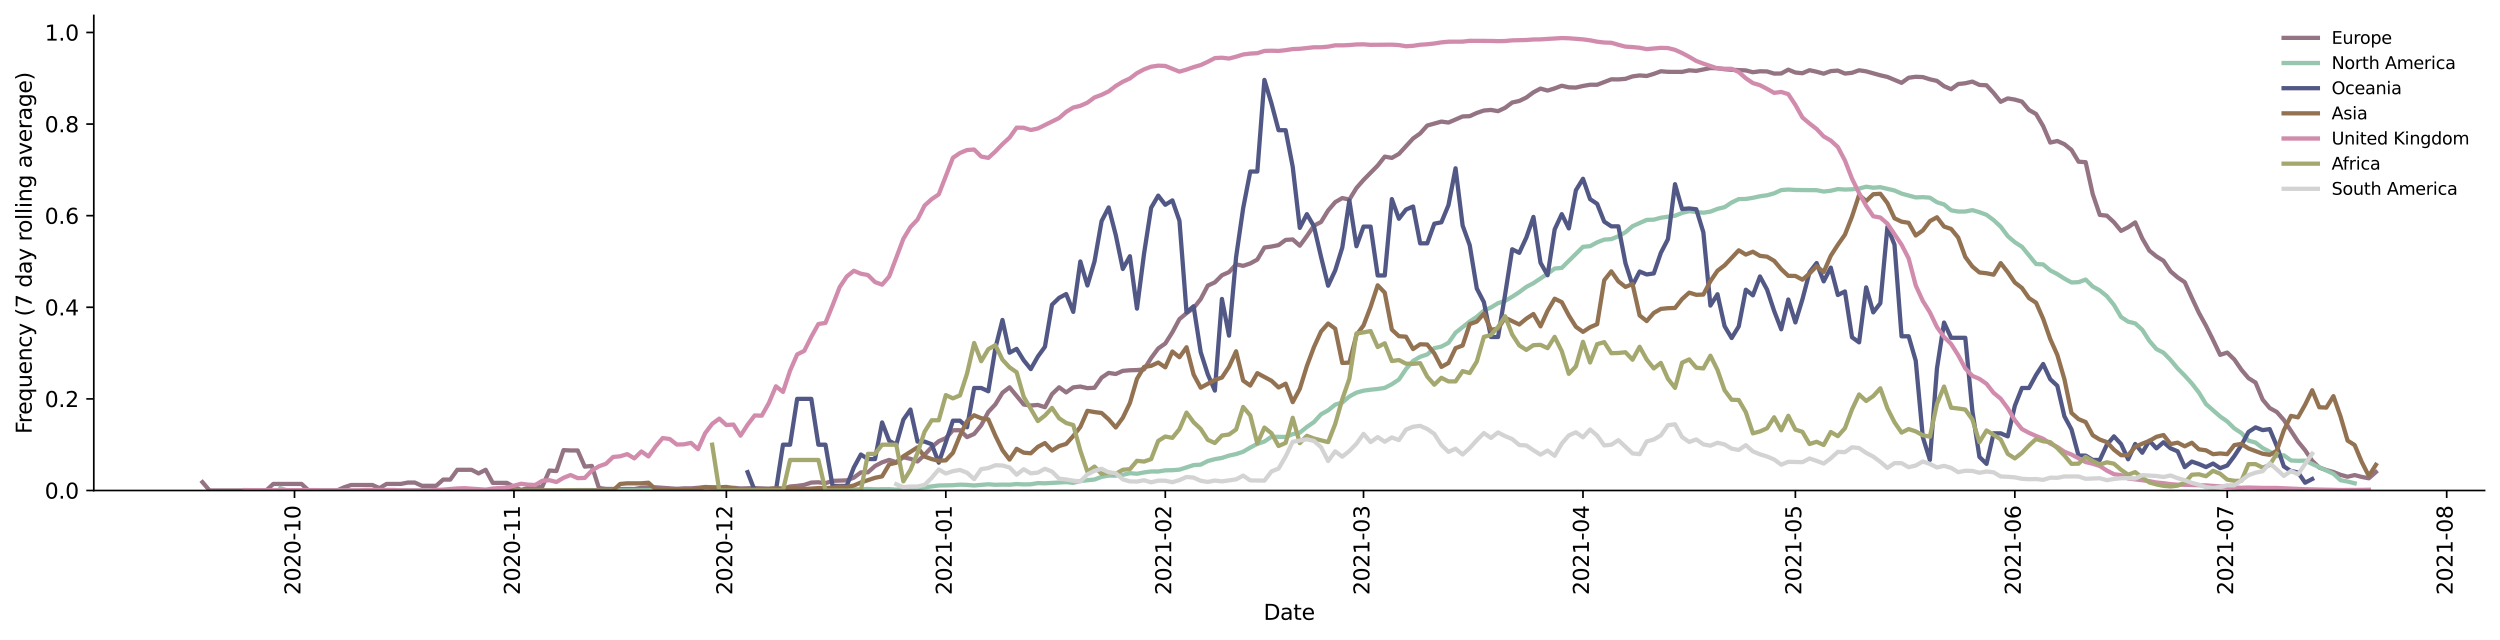 <?xml version="1.0" encoding="utf-8" standalone="no"?>
<!DOCTYPE svg PUBLIC "-//W3C//DTD SVG 1.1//EN"
  "http://www.w3.org/Graphics/SVG/1.1/DTD/svg11.dtd">
<svg height="298.621pt" version="1.1" viewBox="0 0 1166.981 298.621" width="1166.981pt" xmlns="http://www.w3.org/2000/svg" xmlns:xlink="http://www.w3.org/1999/xlink">
 <defs>
  <style type="text/css">*{stroke-linecap:butt;stroke-linejoin:round;}</style>
 </defs>
 <g id="figure_1">
  <g id="patch_1">
   <path d="M 0 298.621 
L 1166.981 298.621 
L 1166.981 0 
L 0 0 
z
" style="fill:#ffffff;"/>
  </g>
  <g id="axes_1">
   <g id="patch_2">
    <path d="M 43.781 228.96 
L 1159.781 228.96 
L 1159.781 7.2 
L 43.781 7.2 
z
" style="fill:#ffffff;"/>
   </g>
   <g id="matplotlib.axis_1">
    <g id="xtick_1">
     <g id="line2d_1">
      <defs>
       <path d="M 0 0 
L 0 3.5 
" id="mcf60d877ac" style="stroke:#000000;stroke-width:0.8;"/>
      </defs>
      <g>
       <use style="stroke:#000000;stroke-width:0.8;" x="137.47" xlink:href="#mcf60d877ac" y="228.96"/>
      </g>
     </g>
     <g id="text_1">
      <!-- 2020-10 -->
      <g transform="translate(140.229 277.743)rotate(-90)scale(0.1 -0.1)">
       <defs>
        <path d="M 1228 531 
L 3431 531 
L 3431 0 
L 469 0 
L 469 531 
Q 828 903 1448 1529 
Q 2069 2156 2228 2338 
Q 2531 2678 2651 2914 
Q 2772 3150 2772 3378 
Q 2772 3750 2511 3984 
Q 2250 4219 1831 4219 
Q 1534 4219 1204 4116 
Q 875 4013 500 3803 
L 500 4441 
Q 881 4594 1212 4672 
Q 1544 4750 1819 4750 
Q 2544 4750 2975 4387 
Q 3406 4025 3406 3419 
Q 3406 3131 3298 2873 
Q 3191 2616 2906 2266 
Q 2828 2175 2409 1742 
Q 1991 1309 1228 531 
z
" id="DejaVuSans-32" transform="scale(0.016)"/>
        <path d="M 2034 4250 
Q 1547 4250 1301 3770 
Q 1056 3291 1056 2328 
Q 1056 1369 1301 889 
Q 1547 409 2034 409 
Q 2525 409 2770 889 
Q 3016 1369 3016 2328 
Q 3016 3291 2770 3770 
Q 2525 4250 2034 4250 
z
M 2034 4750 
Q 2819 4750 3233 4129 
Q 3647 3509 3647 2328 
Q 3647 1150 3233 529 
Q 2819 -91 2034 -91 
Q 1250 -91 836 529 
Q 422 1150 422 2328 
Q 422 3509 836 4129 
Q 1250 4750 2034 4750 
z
" id="DejaVuSans-30" transform="scale(0.016)"/>
        <path d="M 313 2009 
L 1997 2009 
L 1997 1497 
L 313 1497 
L 313 2009 
z
" id="DejaVuSans-2d" transform="scale(0.016)"/>
        <path d="M 794 531 
L 1825 531 
L 1825 4091 
L 703 3866 
L 703 4441 
L 1819 4666 
L 2450 4666 
L 2450 531 
L 3481 531 
L 3481 0 
L 794 0 
L 794 531 
z
" id="DejaVuSans-31" transform="scale(0.016)"/>
       </defs>
       <use xlink:href="#DejaVuSans-32"/>
       <use x="63.623" xlink:href="#DejaVuSans-30"/>
       <use x="127.246" xlink:href="#DejaVuSans-32"/>
       <use x="190.869" xlink:href="#DejaVuSans-30"/>
       <use x="254.492" xlink:href="#DejaVuSans-2d"/>
       <use x="290.576" xlink:href="#DejaVuSans-31"/>
       <use x="354.199" xlink:href="#DejaVuSans-30"/>
      </g>
     </g>
    </g>
    <g id="xtick_2">
     <g id="line2d_2">
      <g>
       <use style="stroke:#000000;stroke-width:0.8;" x="239.916" xlink:href="#mcf60d877ac" y="228.96"/>
      </g>
     </g>
     <g id="text_2">
      <!-- 2020-11 -->
      <g transform="translate(242.675 277.743)rotate(-90)scale(0.1 -0.1)">
       <use xlink:href="#DejaVuSans-32"/>
       <use x="63.623" xlink:href="#DejaVuSans-30"/>
       <use x="127.246" xlink:href="#DejaVuSans-32"/>
       <use x="190.869" xlink:href="#DejaVuSans-30"/>
       <use x="254.492" xlink:href="#DejaVuSans-2d"/>
       <use x="290.576" xlink:href="#DejaVuSans-31"/>
       <use x="354.199" xlink:href="#DejaVuSans-31"/>
      </g>
     </g>
    </g>
    <g id="xtick_3">
     <g id="line2d_3">
      <g>
       <use style="stroke:#000000;stroke-width:0.8;" x="339.057" xlink:href="#mcf60d877ac" y="228.96"/>
      </g>
     </g>
     <g id="text_3">
      <!-- 2020-12 -->
      <g transform="translate(341.816 277.743)rotate(-90)scale(0.1 -0.1)">
       <use xlink:href="#DejaVuSans-32"/>
       <use x="63.623" xlink:href="#DejaVuSans-30"/>
       <use x="127.246" xlink:href="#DejaVuSans-32"/>
       <use x="190.869" xlink:href="#DejaVuSans-30"/>
       <use x="254.492" xlink:href="#DejaVuSans-2d"/>
       <use x="290.576" xlink:href="#DejaVuSans-31"/>
       <use x="354.199" xlink:href="#DejaVuSans-32"/>
      </g>
     </g>
    </g>
    <g id="xtick_4">
     <g id="line2d_4">
      <g>
       <use style="stroke:#000000;stroke-width:0.8;" x="441.503" xlink:href="#mcf60d877ac" y="228.96"/>
      </g>
     </g>
     <g id="text_4">
      <!-- 2021-01 -->
      <g transform="translate(444.262 277.743)rotate(-90)scale(0.1 -0.1)">
       <use xlink:href="#DejaVuSans-32"/>
       <use x="63.623" xlink:href="#DejaVuSans-30"/>
       <use x="127.246" xlink:href="#DejaVuSans-32"/>
       <use x="190.869" xlink:href="#DejaVuSans-31"/>
       <use x="254.492" xlink:href="#DejaVuSans-2d"/>
       <use x="290.576" xlink:href="#DejaVuSans-30"/>
       <use x="354.199" xlink:href="#DejaVuSans-31"/>
      </g>
     </g>
    </g>
    <g id="xtick_5">
     <g id="line2d_5">
      <g>
       <use style="stroke:#000000;stroke-width:0.8;" x="543.949" xlink:href="#mcf60d877ac" y="228.96"/>
      </g>
     </g>
     <g id="text_5">
      <!-- 2021-02 -->
      <g transform="translate(546.708 277.743)rotate(-90)scale(0.1 -0.1)">
       <use xlink:href="#DejaVuSans-32"/>
       <use x="63.623" xlink:href="#DejaVuSans-30"/>
       <use x="127.246" xlink:href="#DejaVuSans-32"/>
       <use x="190.869" xlink:href="#DejaVuSans-31"/>
       <use x="254.492" xlink:href="#DejaVuSans-2d"/>
       <use x="290.576" xlink:href="#DejaVuSans-30"/>
       <use x="354.199" xlink:href="#DejaVuSans-32"/>
      </g>
     </g>
    </g>
    <g id="xtick_6">
     <g id="line2d_6">
      <g>
       <use style="stroke:#000000;stroke-width:0.8;" x="636.481" xlink:href="#mcf60d877ac" y="228.96"/>
      </g>
     </g>
     <g id="text_6">
      <!-- 2021-03 -->
      <g transform="translate(639.24 277.743)rotate(-90)scale(0.1 -0.1)">
       <defs>
        <path d="M 2597 2516 
Q 3050 2419 3304 2112 
Q 3559 1806 3559 1356 
Q 3559 666 3084 287 
Q 2609 -91 1734 -91 
Q 1441 -91 1130 -33 
Q 819 25 488 141 
L 488 750 
Q 750 597 1062 519 
Q 1375 441 1716 441 
Q 2309 441 2620 675 
Q 2931 909 2931 1356 
Q 2931 1769 2642 2001 
Q 2353 2234 1838 2234 
L 1294 2234 
L 1294 2753 
L 1863 2753 
Q 2328 2753 2575 2939 
Q 2822 3125 2822 3475 
Q 2822 3834 2567 4026 
Q 2313 4219 1838 4219 
Q 1578 4219 1281 4162 
Q 984 4106 628 3988 
L 628 4550 
Q 988 4650 1302 4700 
Q 1616 4750 1894 4750 
Q 2613 4750 3031 4423 
Q 3450 4097 3450 3541 
Q 3450 3153 3228 2886 
Q 3006 2619 2597 2516 
z
" id="DejaVuSans-33" transform="scale(0.016)"/>
       </defs>
       <use xlink:href="#DejaVuSans-32"/>
       <use x="63.623" xlink:href="#DejaVuSans-30"/>
       <use x="127.246" xlink:href="#DejaVuSans-32"/>
       <use x="190.869" xlink:href="#DejaVuSans-31"/>
       <use x="254.492" xlink:href="#DejaVuSans-2d"/>
       <use x="290.576" xlink:href="#DejaVuSans-30"/>
       <use x="354.199" xlink:href="#DejaVuSans-33"/>
      </g>
     </g>
    </g>
    <g id="xtick_7">
     <g id="line2d_7">
      <g>
       <use style="stroke:#000000;stroke-width:0.8;" x="738.927" xlink:href="#mcf60d877ac" y="228.96"/>
      </g>
     </g>
     <g id="text_7">
      <!-- 2021-04 -->
      <g transform="translate(741.686 277.743)rotate(-90)scale(0.1 -0.1)">
       <defs>
        <path d="M 2419 4116 
L 825 1625 
L 2419 1625 
L 2419 4116 
z
M 2253 4666 
L 3047 4666 
L 3047 1625 
L 3713 1625 
L 3713 1100 
L 3047 1100 
L 3047 0 
L 2419 0 
L 2419 1100 
L 313 1100 
L 313 1709 
L 2253 4666 
z
" id="DejaVuSans-34" transform="scale(0.016)"/>
       </defs>
       <use xlink:href="#DejaVuSans-32"/>
       <use x="63.623" xlink:href="#DejaVuSans-30"/>
       <use x="127.246" xlink:href="#DejaVuSans-32"/>
       <use x="190.869" xlink:href="#DejaVuSans-31"/>
       <use x="254.492" xlink:href="#DejaVuSans-2d"/>
       <use x="290.576" xlink:href="#DejaVuSans-30"/>
       <use x="354.199" xlink:href="#DejaVuSans-34"/>
      </g>
     </g>
    </g>
    <g id="xtick_8">
     <g id="line2d_8">
      <g>
       <use style="stroke:#000000;stroke-width:0.8;" x="838.068" xlink:href="#mcf60d877ac" y="228.96"/>
      </g>
     </g>
     <g id="text_8">
      <!-- 2021-05 -->
      <g transform="translate(840.827 277.743)rotate(-90)scale(0.1 -0.1)">
       <defs>
        <path d="M 691 4666 
L 3169 4666 
L 3169 4134 
L 1269 4134 
L 1269 2991 
Q 1406 3038 1543 3061 
Q 1681 3084 1819 3084 
Q 2600 3084 3056 2656 
Q 3513 2228 3513 1497 
Q 3513 744 3044 326 
Q 2575 -91 1722 -91 
Q 1428 -91 1123 -41 
Q 819 9 494 109 
L 494 744 
Q 775 591 1075 516 
Q 1375 441 1709 441 
Q 2250 441 2565 725 
Q 2881 1009 2881 1497 
Q 2881 1984 2565 2268 
Q 2250 2553 1709 2553 
Q 1456 2553 1204 2497 
Q 953 2441 691 2322 
L 691 4666 
z
" id="DejaVuSans-35" transform="scale(0.016)"/>
       </defs>
       <use xlink:href="#DejaVuSans-32"/>
       <use x="63.623" xlink:href="#DejaVuSans-30"/>
       <use x="127.246" xlink:href="#DejaVuSans-32"/>
       <use x="190.869" xlink:href="#DejaVuSans-31"/>
       <use x="254.492" xlink:href="#DejaVuSans-2d"/>
       <use x="290.576" xlink:href="#DejaVuSans-30"/>
       <use x="354.199" xlink:href="#DejaVuSans-35"/>
      </g>
     </g>
    </g>
    <g id="xtick_9">
     <g id="line2d_9">
      <g>
       <use style="stroke:#000000;stroke-width:0.8;" x="940.514" xlink:href="#mcf60d877ac" y="228.96"/>
      </g>
     </g>
     <g id="text_9">
      <!-- 2021-06 -->
      <g transform="translate(943.273 277.743)rotate(-90)scale(0.1 -0.1)">
       <defs>
        <path d="M 2113 2584 
Q 1688 2584 1439 2293 
Q 1191 2003 1191 1497 
Q 1191 994 1439 701 
Q 1688 409 2113 409 
Q 2538 409 2786 701 
Q 3034 994 3034 1497 
Q 3034 2003 2786 2293 
Q 2538 2584 2113 2584 
z
M 3366 4563 
L 3366 3988 
Q 3128 4100 2886 4159 
Q 2644 4219 2406 4219 
Q 1781 4219 1451 3797 
Q 1122 3375 1075 2522 
Q 1259 2794 1537 2939 
Q 1816 3084 2150 3084 
Q 2853 3084 3261 2657 
Q 3669 2231 3669 1497 
Q 3669 778 3244 343 
Q 2819 -91 2113 -91 
Q 1303 -91 875 529 
Q 447 1150 447 2328 
Q 447 3434 972 4092 
Q 1497 4750 2381 4750 
Q 2619 4750 2861 4703 
Q 3103 4656 3366 4563 
z
" id="DejaVuSans-36" transform="scale(0.016)"/>
       </defs>
       <use xlink:href="#DejaVuSans-32"/>
       <use x="63.623" xlink:href="#DejaVuSans-30"/>
       <use x="127.246" xlink:href="#DejaVuSans-32"/>
       <use x="190.869" xlink:href="#DejaVuSans-31"/>
       <use x="254.492" xlink:href="#DejaVuSans-2d"/>
       <use x="290.576" xlink:href="#DejaVuSans-30"/>
       <use x="354.199" xlink:href="#DejaVuSans-36"/>
      </g>
     </g>
    </g>
    <g id="xtick_10">
     <g id="line2d_10">
      <g>
       <use style="stroke:#000000;stroke-width:0.8;" x="1039.655" xlink:href="#mcf60d877ac" y="228.96"/>
      </g>
     </g>
     <g id="text_10">
      <!-- 2021-07 -->
      <g transform="translate(1042.414 277.743)rotate(-90)scale(0.1 -0.1)">
       <defs>
        <path d="M 525 4666 
L 3525 4666 
L 3525 4397 
L 1831 0 
L 1172 0 
L 2766 4134 
L 525 4134 
L 525 4666 
z
" id="DejaVuSans-37" transform="scale(0.016)"/>
       </defs>
       <use xlink:href="#DejaVuSans-32"/>
       <use x="63.623" xlink:href="#DejaVuSans-30"/>
       <use x="127.246" xlink:href="#DejaVuSans-32"/>
       <use x="190.869" xlink:href="#DejaVuSans-31"/>
       <use x="254.492" xlink:href="#DejaVuSans-2d"/>
       <use x="290.576" xlink:href="#DejaVuSans-30"/>
       <use x="354.199" xlink:href="#DejaVuSans-37"/>
      </g>
     </g>
    </g>
    <g id="xtick_11">
     <g id="line2d_11">
      <g>
       <use style="stroke:#000000;stroke-width:0.8;" x="1142.101" xlink:href="#mcf60d877ac" y="228.96"/>
      </g>
     </g>
     <g id="text_11">
      <!-- 2021-08 -->
      <g transform="translate(1144.86 277.743)rotate(-90)scale(0.1 -0.1)">
       <defs>
        <path d="M 2034 2216 
Q 1584 2216 1326 1975 
Q 1069 1734 1069 1313 
Q 1069 891 1326 650 
Q 1584 409 2034 409 
Q 2484 409 2743 651 
Q 3003 894 3003 1313 
Q 3003 1734 2745 1975 
Q 2488 2216 2034 2216 
z
M 1403 2484 
Q 997 2584 770 2862 
Q 544 3141 544 3541 
Q 544 4100 942 4425 
Q 1341 4750 2034 4750 
Q 2731 4750 3128 4425 
Q 3525 4100 3525 3541 
Q 3525 3141 3298 2862 
Q 3072 2584 2669 2484 
Q 3125 2378 3379 2068 
Q 3634 1759 3634 1313 
Q 3634 634 3220 271 
Q 2806 -91 2034 -91 
Q 1263 -91 848 271 
Q 434 634 434 1313 
Q 434 1759 690 2068 
Q 947 2378 1403 2484 
z
M 1172 3481 
Q 1172 3119 1398 2916 
Q 1625 2713 2034 2713 
Q 2441 2713 2670 2916 
Q 2900 3119 2900 3481 
Q 2900 3844 2670 4047 
Q 2441 4250 2034 4250 
Q 1625 4250 1398 4047 
Q 1172 3844 1172 3481 
z
" id="DejaVuSans-38" transform="scale(0.016)"/>
       </defs>
       <use xlink:href="#DejaVuSans-32"/>
       <use x="63.623" xlink:href="#DejaVuSans-30"/>
       <use x="127.246" xlink:href="#DejaVuSans-32"/>
       <use x="190.869" xlink:href="#DejaVuSans-31"/>
       <use x="254.492" xlink:href="#DejaVuSans-2d"/>
       <use x="290.576" xlink:href="#DejaVuSans-30"/>
       <use x="354.199" xlink:href="#DejaVuSans-38"/>
      </g>
     </g>
    </g>
    <g id="text_12">
     <!-- Date -->
     <g transform="translate(589.83 289.341)scale(0.1 -0.1)">
      <defs>
       <path d="M 1259 4147 
L 1259 519 
L 2022 519 
Q 2988 519 3436 956 
Q 3884 1394 3884 2338 
Q 3884 3275 3436 3711 
Q 2988 4147 2022 4147 
L 1259 4147 
z
M 628 4666 
L 1925 4666 
Q 3281 4666 3915 4102 
Q 4550 3538 4550 2338 
Q 4550 1131 3912 565 
Q 3275 0 1925 0 
L 628 0 
L 628 4666 
z
" id="DejaVuSans-44" transform="scale(0.016)"/>
       <path d="M 2194 1759 
Q 1497 1759 1228 1600 
Q 959 1441 959 1056 
Q 959 750 1161 570 
Q 1363 391 1709 391 
Q 2188 391 2477 730 
Q 2766 1069 2766 1631 
L 2766 1759 
L 2194 1759 
z
M 3341 1997 
L 3341 0 
L 2766 0 
L 2766 531 
Q 2569 213 2275 61 
Q 1981 -91 1556 -91 
Q 1019 -91 701 211 
Q 384 513 384 1019 
Q 384 1609 779 1909 
Q 1175 2209 1959 2209 
L 2766 2209 
L 2766 2266 
Q 2766 2663 2505 2880 
Q 2244 3097 1772 3097 
Q 1472 3097 1187 3025 
Q 903 2953 641 2809 
L 641 3341 
Q 956 3463 1253 3523 
Q 1550 3584 1831 3584 
Q 2591 3584 2966 3190 
Q 3341 2797 3341 1997 
z
" id="DejaVuSans-61" transform="scale(0.016)"/>
       <path d="M 1172 4494 
L 1172 3500 
L 2356 3500 
L 2356 3053 
L 1172 3053 
L 1172 1153 
Q 1172 725 1289 603 
Q 1406 481 1766 481 
L 2356 481 
L 2356 0 
L 1766 0 
Q 1100 0 847 248 
Q 594 497 594 1153 
L 594 3053 
L 172 3053 
L 172 3500 
L 594 3500 
L 594 4494 
L 1172 4494 
z
" id="DejaVuSans-74" transform="scale(0.016)"/>
       <path d="M 3597 1894 
L 3597 1613 
L 953 1613 
Q 991 1019 1311 708 
Q 1631 397 2203 397 
Q 2534 397 2845 478 
Q 3156 559 3463 722 
L 3463 178 
Q 3153 47 2828 -22 
Q 2503 -91 2169 -91 
Q 1331 -91 842 396 
Q 353 884 353 1716 
Q 353 2575 817 3079 
Q 1281 3584 2069 3584 
Q 2775 3584 3186 3129 
Q 3597 2675 3597 1894 
z
M 3022 2063 
Q 3016 2534 2758 2815 
Q 2500 3097 2075 3097 
Q 1594 3097 1305 2825 
Q 1016 2553 972 2059 
L 3022 2063 
z
" id="DejaVuSans-65" transform="scale(0.016)"/>
      </defs>
      <use xlink:href="#DejaVuSans-44"/>
      <use x="77.002" xlink:href="#DejaVuSans-61"/>
      <use x="138.281" xlink:href="#DejaVuSans-74"/>
      <use x="177.49" xlink:href="#DejaVuSans-65"/>
     </g>
    </g>
   </g>
   <g id="matplotlib.axis_2">
    <g id="ytick_1">
     <g id="line2d_12">
      <defs>
       <path d="M 0 0 
L -3.5 0 
" id="ma293596d4d" style="stroke:#000000;stroke-width:0.8;"/>
      </defs>
      <g>
       <use style="stroke:#000000;stroke-width:0.8;" x="43.781" xlink:href="#ma293596d4d" y="228.96"/>
      </g>
     </g>
     <g id="text_13">
      <!-- 0.0 -->
      <g transform="translate(20.878 232.759)scale(0.1 -0.1)">
       <defs>
        <path d="M 684 794 
L 1344 794 
L 1344 0 
L 684 0 
L 684 794 
z
" id="DejaVuSans-2e" transform="scale(0.016)"/>
       </defs>
       <use xlink:href="#DejaVuSans-30"/>
       <use x="63.623" xlink:href="#DejaVuSans-2e"/>
       <use x="95.41" xlink:href="#DejaVuSans-30"/>
      </g>
     </g>
    </g>
    <g id="ytick_2">
     <g id="line2d_13">
      <g>
       <use style="stroke:#000000;stroke-width:0.8;" x="43.781" xlink:href="#ma293596d4d" y="186.199"/>
      </g>
     </g>
     <g id="text_14">
      <!-- 0.2 -->
      <g transform="translate(20.878 189.999)scale(0.1 -0.1)">
       <use xlink:href="#DejaVuSans-30"/>
       <use x="63.623" xlink:href="#DejaVuSans-2e"/>
       <use x="95.41" xlink:href="#DejaVuSans-32"/>
      </g>
     </g>
    </g>
    <g id="ytick_3">
     <g id="line2d_14">
      <g>
       <use style="stroke:#000000;stroke-width:0.8;" x="43.781" xlink:href="#ma293596d4d" y="143.439"/>
      </g>
     </g>
     <g id="text_15">
      <!-- 0.4 -->
      <g transform="translate(20.878 147.238)scale(0.1 -0.1)">
       <use xlink:href="#DejaVuSans-30"/>
       <use x="63.623" xlink:href="#DejaVuSans-2e"/>
       <use x="95.41" xlink:href="#DejaVuSans-34"/>
      </g>
     </g>
    </g>
    <g id="ytick_4">
     <g id="line2d_15">
      <g>
       <use style="stroke:#000000;stroke-width:0.8;" x="43.781" xlink:href="#ma293596d4d" y="100.678"/>
      </g>
     </g>
     <g id="text_16">
      <!-- 0.6 -->
      <g transform="translate(20.878 104.478)scale(0.1 -0.1)">
       <use xlink:href="#DejaVuSans-30"/>
       <use x="63.623" xlink:href="#DejaVuSans-2e"/>
       <use x="95.41" xlink:href="#DejaVuSans-36"/>
      </g>
     </g>
    </g>
    <g id="ytick_5">
     <g id="line2d_16">
      <g>
       <use style="stroke:#000000;stroke-width:0.8;" x="43.781" xlink:href="#ma293596d4d" y="57.918"/>
      </g>
     </g>
     <g id="text_17">
      <!-- 0.8 -->
      <g transform="translate(20.878 61.717)scale(0.1 -0.1)">
       <use xlink:href="#DejaVuSans-30"/>
       <use x="63.623" xlink:href="#DejaVuSans-2e"/>
       <use x="95.41" xlink:href="#DejaVuSans-38"/>
      </g>
     </g>
    </g>
    <g id="ytick_6">
     <g id="line2d_17">
      <g>
       <use style="stroke:#000000;stroke-width:0.8;" x="43.781" xlink:href="#ma293596d4d" y="15.157"/>
      </g>
     </g>
     <g id="text_18">
      <!-- 1.0 -->
      <g transform="translate(20.878 18.957)scale(0.1 -0.1)">
       <use xlink:href="#DejaVuSans-31"/>
       <use x="63.623" xlink:href="#DejaVuSans-2e"/>
       <use x="95.41" xlink:href="#DejaVuSans-30"/>
      </g>
     </g>
    </g>
    <g id="text_19">
     <!-- Frequency (7 day rolling average) -->
     <g transform="translate(14.798 202.529)rotate(-90)scale(0.1 -0.1)">
      <defs>
       <path d="M 628 4666 
L 3309 4666 
L 3309 4134 
L 1259 4134 
L 1259 2759 
L 3109 2759 
L 3109 2228 
L 1259 2228 
L 1259 0 
L 628 0 
L 628 4666 
z
" id="DejaVuSans-46" transform="scale(0.016)"/>
       <path d="M 2631 2963 
Q 2534 3019 2420 3045 
Q 2306 3072 2169 3072 
Q 1681 3072 1420 2755 
Q 1159 2438 1159 1844 
L 1159 0 
L 581 0 
L 581 3500 
L 1159 3500 
L 1159 2956 
Q 1341 3275 1631 3429 
Q 1922 3584 2338 3584 
Q 2397 3584 2469 3576 
Q 2541 3569 2628 3553 
L 2631 2963 
z
" id="DejaVuSans-72" transform="scale(0.016)"/>
       <path d="M 947 1747 
Q 947 1113 1208 752 
Q 1469 391 1925 391 
Q 2381 391 2643 752 
Q 2906 1113 2906 1747 
Q 2906 2381 2643 2742 
Q 2381 3103 1925 3103 
Q 1469 3103 1208 2742 
Q 947 2381 947 1747 
z
M 2906 525 
Q 2725 213 2448 61 
Q 2172 -91 1784 -91 
Q 1150 -91 751 415 
Q 353 922 353 1747 
Q 353 2572 751 3078 
Q 1150 3584 1784 3584 
Q 2172 3584 2448 3432 
Q 2725 3281 2906 2969 
L 2906 3500 
L 3481 3500 
L 3481 -1331 
L 2906 -1331 
L 2906 525 
z
" id="DejaVuSans-71" transform="scale(0.016)"/>
       <path d="M 544 1381 
L 544 3500 
L 1119 3500 
L 1119 1403 
Q 1119 906 1312 657 
Q 1506 409 1894 409 
Q 2359 409 2629 706 
Q 2900 1003 2900 1516 
L 2900 3500 
L 3475 3500 
L 3475 0 
L 2900 0 
L 2900 538 
Q 2691 219 2414 64 
Q 2138 -91 1772 -91 
Q 1169 -91 856 284 
Q 544 659 544 1381 
z
M 1991 3584 
L 1991 3584 
z
" id="DejaVuSans-75" transform="scale(0.016)"/>
       <path d="M 3513 2113 
L 3513 0 
L 2938 0 
L 2938 2094 
Q 2938 2591 2744 2837 
Q 2550 3084 2163 3084 
Q 1697 3084 1428 2787 
Q 1159 2491 1159 1978 
L 1159 0 
L 581 0 
L 581 3500 
L 1159 3500 
L 1159 2956 
Q 1366 3272 1645 3428 
Q 1925 3584 2291 3584 
Q 2894 3584 3203 3211 
Q 3513 2838 3513 2113 
z
" id="DejaVuSans-6e" transform="scale(0.016)"/>
       <path d="M 3122 3366 
L 3122 2828 
Q 2878 2963 2633 3030 
Q 2388 3097 2138 3097 
Q 1578 3097 1268 2742 
Q 959 2388 959 1747 
Q 959 1106 1268 751 
Q 1578 397 2138 397 
Q 2388 397 2633 464 
Q 2878 531 3122 666 
L 3122 134 
Q 2881 22 2623 -34 
Q 2366 -91 2075 -91 
Q 1284 -91 818 406 
Q 353 903 353 1747 
Q 353 2603 823 3093 
Q 1294 3584 2113 3584 
Q 2378 3584 2631 3529 
Q 2884 3475 3122 3366 
z
" id="DejaVuSans-63" transform="scale(0.016)"/>
       <path d="M 2059 -325 
Q 1816 -950 1584 -1140 
Q 1353 -1331 966 -1331 
L 506 -1331 
L 506 -850 
L 844 -850 
Q 1081 -850 1212 -737 
Q 1344 -625 1503 -206 
L 1606 56 
L 191 3500 
L 800 3500 
L 1894 763 
L 2988 3500 
L 3597 3500 
L 2059 -325 
z
" id="DejaVuSans-79" transform="scale(0.016)"/>
       <path id="DejaVuSans-20" transform="scale(0.016)"/>
       <path d="M 1984 4856 
Q 1566 4138 1362 3434 
Q 1159 2731 1159 2009 
Q 1159 1288 1364 580 
Q 1569 -128 1984 -844 
L 1484 -844 
Q 1016 -109 783 600 
Q 550 1309 550 2009 
Q 550 2706 781 3412 
Q 1013 4119 1484 4856 
L 1984 4856 
z
" id="DejaVuSans-28" transform="scale(0.016)"/>
       <path d="M 2906 2969 
L 2906 4863 
L 3481 4863 
L 3481 0 
L 2906 0 
L 2906 525 
Q 2725 213 2448 61 
Q 2172 -91 1784 -91 
Q 1150 -91 751 415 
Q 353 922 353 1747 
Q 353 2572 751 3078 
Q 1150 3584 1784 3584 
Q 2172 3584 2448 3432 
Q 2725 3281 2906 2969 
z
M 947 1747 
Q 947 1113 1208 752 
Q 1469 391 1925 391 
Q 2381 391 2643 752 
Q 2906 1113 2906 1747 
Q 2906 2381 2643 2742 
Q 2381 3103 1925 3103 
Q 1469 3103 1208 2742 
Q 947 2381 947 1747 
z
" id="DejaVuSans-64" transform="scale(0.016)"/>
       <path d="M 1959 3097 
Q 1497 3097 1228 2736 
Q 959 2375 959 1747 
Q 959 1119 1226 758 
Q 1494 397 1959 397 
Q 2419 397 2687 759 
Q 2956 1122 2956 1747 
Q 2956 2369 2687 2733 
Q 2419 3097 1959 3097 
z
M 1959 3584 
Q 2709 3584 3137 3096 
Q 3566 2609 3566 1747 
Q 3566 888 3137 398 
Q 2709 -91 1959 -91 
Q 1206 -91 779 398 
Q 353 888 353 1747 
Q 353 2609 779 3096 
Q 1206 3584 1959 3584 
z
" id="DejaVuSans-6f" transform="scale(0.016)"/>
       <path d="M 603 4863 
L 1178 4863 
L 1178 0 
L 603 0 
L 603 4863 
z
" id="DejaVuSans-6c" transform="scale(0.016)"/>
       <path d="M 603 3500 
L 1178 3500 
L 1178 0 
L 603 0 
L 603 3500 
z
M 603 4863 
L 1178 4863 
L 1178 4134 
L 603 4134 
L 603 4863 
z
" id="DejaVuSans-69" transform="scale(0.016)"/>
       <path d="M 2906 1791 
Q 2906 2416 2648 2759 
Q 2391 3103 1925 3103 
Q 1463 3103 1205 2759 
Q 947 2416 947 1791 
Q 947 1169 1205 825 
Q 1463 481 1925 481 
Q 2391 481 2648 825 
Q 2906 1169 2906 1791 
z
M 3481 434 
Q 3481 -459 3084 -895 
Q 2688 -1331 1869 -1331 
Q 1566 -1331 1297 -1286 
Q 1028 -1241 775 -1147 
L 775 -588 
Q 1028 -725 1275 -790 
Q 1522 -856 1778 -856 
Q 2344 -856 2625 -561 
Q 2906 -266 2906 331 
L 2906 616 
Q 2728 306 2450 153 
Q 2172 0 1784 0 
Q 1141 0 747 490 
Q 353 981 353 1791 
Q 353 2603 747 3093 
Q 1141 3584 1784 3584 
Q 2172 3584 2450 3431 
Q 2728 3278 2906 2969 
L 2906 3500 
L 3481 3500 
L 3481 434 
z
" id="DejaVuSans-67" transform="scale(0.016)"/>
       <path d="M 191 3500 
L 800 3500 
L 1894 563 
L 2988 3500 
L 3597 3500 
L 2284 0 
L 1503 0 
L 191 3500 
z
" id="DejaVuSans-76" transform="scale(0.016)"/>
       <path d="M 513 4856 
L 1013 4856 
Q 1481 4119 1714 3412 
Q 1947 2706 1947 2009 
Q 1947 1309 1714 600 
Q 1481 -109 1013 -844 
L 513 -844 
Q 928 -128 1133 580 
Q 1338 1288 1338 2009 
Q 1338 2731 1133 3434 
Q 928 4138 513 4856 
z
" id="DejaVuSans-29" transform="scale(0.016)"/>
      </defs>
      <use xlink:href="#DejaVuSans-46"/>
      <use x="50.27" xlink:href="#DejaVuSans-72"/>
      <use x="89.133" xlink:href="#DejaVuSans-65"/>
      <use x="150.656" xlink:href="#DejaVuSans-71"/>
      <use x="214.133" xlink:href="#DejaVuSans-75"/>
      <use x="277.512" xlink:href="#DejaVuSans-65"/>
      <use x="339.035" xlink:href="#DejaVuSans-6e"/>
      <use x="402.414" xlink:href="#DejaVuSans-63"/>
      <use x="457.395" xlink:href="#DejaVuSans-79"/>
      <use x="516.574" xlink:href="#DejaVuSans-20"/>
      <use x="548.361" xlink:href="#DejaVuSans-28"/>
      <use x="587.375" xlink:href="#DejaVuSans-37"/>
      <use x="650.998" xlink:href="#DejaVuSans-20"/>
      <use x="682.785" xlink:href="#DejaVuSans-64"/>
      <use x="746.262" xlink:href="#DejaVuSans-61"/>
      <use x="807.541" xlink:href="#DejaVuSans-79"/>
      <use x="866.721" xlink:href="#DejaVuSans-20"/>
      <use x="898.508" xlink:href="#DejaVuSans-72"/>
      <use x="937.371" xlink:href="#DejaVuSans-6f"/>
      <use x="998.553" xlink:href="#DejaVuSans-6c"/>
      <use x="1026.336" xlink:href="#DejaVuSans-6c"/>
      <use x="1054.119" xlink:href="#DejaVuSans-69"/>
      <use x="1081.902" xlink:href="#DejaVuSans-6e"/>
      <use x="1145.281" xlink:href="#DejaVuSans-67"/>
      <use x="1208.758" xlink:href="#DejaVuSans-20"/>
      <use x="1240.545" xlink:href="#DejaVuSans-61"/>
      <use x="1301.824" xlink:href="#DejaVuSans-76"/>
      <use x="1361.004" xlink:href="#DejaVuSans-65"/>
      <use x="1422.527" xlink:href="#DejaVuSans-72"/>
      <use x="1463.641" xlink:href="#DejaVuSans-61"/>
      <use x="1524.92" xlink:href="#DejaVuSans-67"/>
      <use x="1588.396" xlink:href="#DejaVuSans-65"/>
      <use x="1649.92" xlink:href="#DejaVuSans-29"/>
     </g>
    </g>
   </g>
   <g id="line2d_18">
    <path clip-path="url(#p5c246d8c5f)" d="M 94.509 225.073 
L 97.813 228.96 
L 124.251 228.96 
L 127.556 225.906 
L 140.774 225.906 
L 144.079 228.96 
L 157.298 228.96 
L 160.603 227.485 
L 163.907 226.389 
L 173.822 226.389 
L 177.126 227.864 
L 180.431 225.906 
L 187.04 225.906 
L 190.345 225.258 
L 193.65 225.258 
L 196.954 226.785 
L 203.564 226.785 
L 206.869 223.869 
L 210.173 223.869 
L 213.478 219.288 
L 220.087 219.288 
L 223.392 220.992 
L 226.697 219.282 
L 230.002 225.39 
L 236.611 225.39 
L 239.916 227.25 
L 243.22 228.718 
L 246.525 227.782 
L 249.83 227.18 
L 253.135 227.18 
L 256.439 219.634 
L 259.744 219.875 
L 263.049 210.122 
L 266.353 210.277 
L 269.658 210.277 
L 272.963 217.823 
L 276.267 217.484 
L 279.572 227.778 
L 282.877 228.226 
L 296.096 228.284 
L 299.4 227.694 
L 302.705 227.43 
L 306.01 227.473 
L 315.924 228.19 
L 319.229 227.957 
L 322.533 227.957 
L 329.143 227.441 
L 332.448 227.584 
L 335.752 227.87 
L 342.362 227.698 
L 345.666 228.008 
L 352.276 227.833 
L 358.885 228.106 
L 362.19 227.981 
L 365.495 228.168 
L 368.799 227.091 
L 372.104 226.821 
L 375.409 226.344 
L 378.713 225.257 
L 382.018 225.13 
L 385.323 225.568 
L 388.628 224.458 
L 395.237 224.23 
L 398.542 222.973 
L 401.846 220.519 
L 405.151 220.465 
L 408.456 217.539 
L 411.761 215.816 
L 415.065 214.692 
L 418.37 215.723 
L 421.675 213.438 
L 424.979 214.176 
L 428.284 215.401 
L 431.589 212.285 
L 434.893 208.726 
L 438.198 205.956 
L 441.503 204.506 
L 444.808 200.835 
L 448.112 200.823 
L 451.417 204.033 
L 454.722 202.555 
L 458.026 198.522 
L 461.331 192.286 
L 464.636 188.749 
L 467.941 183.332 
L 471.245 180.806 
L 477.855 188.809 
L 481.159 189.294 
L 484.464 189.025 
L 487.769 190.071 
L 491.074 183.953 
L 494.378 180.798 
L 497.683 183.163 
L 500.988 180.822 
L 504.292 180.433 
L 507.597 181.182 
L 510.902 181.016 
L 514.206 176.29 
L 517.511 174.061 
L 520.816 174.587 
L 524.121 173.116 
L 527.425 172.838 
L 530.73 172.736 
L 534.035 172.423 
L 537.339 167.136 
L 540.644 162.667 
L 543.949 160.334 
L 547.254 155.099 
L 550.558 148.949 
L 553.863 146.192 
L 557.168 143.81 
L 560.472 139.612 
L 563.777 133.313 
L 567.082 131.811 
L 570.387 128.486 
L 573.691 127.015 
L 576.996 123.409 
L 580.301 124.093 
L 583.605 122.975 
L 586.91 121.167 
L 590.215 115.543 
L 593.519 115.072 
L 596.824 114.417 
L 600.129 111.99 
L 603.434 111.771 
L 606.738 114.687 
L 610.043 110.182 
L 613.348 105.32 
L 616.652 103.631 
L 619.957 98.217 
L 623.262 94.366 
L 626.567 92.448 
L 629.871 93.157 
L 633.176 87.764 
L 636.481 83.988 
L 643.09 77.283 
L 646.395 73.109 
L 649.7 73.707 
L 653.004 71.84 
L 659.614 64.646 
L 662.918 62.295 
L 666.223 58.601 
L 672.832 56.755 
L 676.137 57.204 
L 682.747 54.353 
L 686.051 54.224 
L 689.356 52.715 
L 692.661 51.593 
L 695.965 51.311 
L 699.27 51.886 
L 702.575 50.326 
L 705.88 47.854 
L 709.184 47.125 
L 712.489 45.527 
L 715.794 43.091 
L 719.098 41.347 
L 722.403 42.274 
L 725.708 41.265 
L 729.013 40.015 
L 732.317 40.767 
L 735.622 40.878 
L 738.927 40.122 
L 742.231 39.557 
L 745.536 39.572 
L 752.145 37.031 
L 755.45 37.072 
L 758.755 36.799 
L 762.06 35.661 
L 765.364 35.211 
L 768.669 35.469 
L 771.974 34.489 
L 775.278 33.263 
L 778.583 33.53 
L 785.193 33.564 
L 788.497 32.83 
L 791.802 33.08 
L 798.411 31.772 
L 801.716 31.845 
L 805.021 32.315 
L 808.326 32.578 
L 814.935 32.865 
L 818.24 33.723 
L 821.544 33.268 
L 824.849 33.353 
L 828.154 34.351 
L 831.458 34.301 
L 834.763 32.521 
L 838.068 33.856 
L 841.373 34.179 
L 844.677 32.773 
L 847.982 33.483 
L 851.287 34.392 
L 854.591 33.181 
L 857.896 32.94 
L 861.201 34.336 
L 864.506 33.985 
L 867.81 32.804 
L 871.115 33.308 
L 877.724 35.151 
L 881.029 35.904 
L 887.639 38.663 
L 890.943 36.293 
L 894.248 35.844 
L 897.553 35.977 
L 900.857 37.02 
L 904.162 37.761 
L 907.467 40.242 
L 910.771 41.621 
L 914.076 39.225 
L 917.381 38.864 
L 920.686 38.093 
L 923.99 39.646 
L 927.295 39.81 
L 930.6 43.405 
L 933.904 47.517 
L 937.209 45.935 
L 940.514 46.487 
L 943.819 47.425 
L 947.123 51.332 
L 950.428 53.22 
L 953.733 58.883 
L 957.037 66.55 
L 960.342 65.818 
L 963.647 67.312 
L 966.952 69.985 
L 970.256 75.482 
L 973.561 75.698 
L 976.866 90.587 
L 980.17 100.326 
L 983.475 100.675 
L 986.78 103.755 
L 990.084 107.764 
L 993.389 106.081 
L 996.694 103.812 
L 999.999 111.304 
L 1003.303 116.991 
L 1006.608 119.687 
L 1009.913 121.728 
L 1013.217 126.667 
L 1016.522 129.494 
L 1019.827 131.727 
L 1023.132 139.018 
L 1026.436 146.04 
L 1029.741 152.057 
L 1033.046 158.726 
L 1036.35 165.646 
L 1039.655 164.589 
L 1042.96 167.794 
L 1046.265 172.593 
L 1049.569 176.507 
L 1052.874 178.581 
L 1056.179 186.522 
L 1059.483 190.48 
L 1062.788 192.303 
L 1066.093 196.058 
L 1072.702 206.112 
L 1076.007 210.165 
L 1079.312 215.097 
L 1082.616 218.25 
L 1085.921 219.425 
L 1089.226 220.334 
L 1092.53 221.632 
L 1095.835 222.543 
L 1099.14 221.764 
L 1102.445 222.625 
L 1105.749 223.255 
L 1109.054 220.34 
L 1109.054 220.34 
" style="fill:none;stroke:#947383;stroke-linecap:square;stroke-width:2;"/>
   </g>
   <g id="line2d_19">
    <path clip-path="url(#p5c246d8c5f)" d="M 130.86 227.864 
L 134.165 228.96 
L 253.135 228.882 
L 272.963 228.751 
L 276.267 228.751 
L 279.572 228.916 
L 302.705 228.861 
L 306.01 228.75 
L 325.838 228.792 
L 335.752 228.96 
L 342.362 228.82 
L 382.018 228.715 
L 405.151 228.263 
L 408.456 228.395 
L 415.065 228.34 
L 418.37 228.575 
L 421.675 228.191 
L 428.284 227.838 
L 431.589 227.494 
L 438.198 226.616 
L 444.808 226.489 
L 448.112 226.229 
L 451.417 226.354 
L 454.722 226.612 
L 461.331 226.067 
L 464.636 226.299 
L 467.941 226.213 
L 471.245 226.262 
L 474.55 225.957 
L 477.855 226.127 
L 481.159 226.065 
L 484.464 225.506 
L 487.769 225.604 
L 497.683 225.048 
L 500.988 225.384 
L 504.292 224.507 
L 510.902 223.834 
L 514.206 222.599 
L 517.511 222.006 
L 520.816 222.029 
L 524.121 221.644 
L 527.425 220.876 
L 530.73 221.15 
L 534.035 220.521 
L 537.339 220.084 
L 540.644 220.093 
L 543.949 219.557 
L 547.254 219.481 
L 550.558 219.231 
L 557.168 217.113 
L 560.472 216.899 
L 563.777 215.21 
L 567.082 214.33 
L 570.387 213.757 
L 573.691 212.675 
L 576.996 211.956 
L 580.301 210.85 
L 583.605 208.913 
L 586.91 207.192 
L 590.215 206.105 
L 593.519 203.863 
L 600.129 203.961 
L 603.434 202.65 
L 606.738 201.965 
L 610.043 199.299 
L 613.348 197.022 
L 616.652 193.375 
L 619.957 191.545 
L 623.262 188.872 
L 626.567 187.88 
L 629.871 185.077 
L 633.176 183.28 
L 636.481 182.364 
L 639.785 181.907 
L 643.09 181.579 
L 646.395 181.047 
L 649.7 179.342 
L 653.004 177.16 
L 656.309 172.291 
L 659.614 168.487 
L 662.918 166.537 
L 666.223 165.457 
L 669.528 162.513 
L 672.832 161.782 
L 676.137 160.023 
L 679.442 155.306 
L 686.051 150.08 
L 689.356 147.879 
L 692.661 145.006 
L 695.965 143.525 
L 699.27 141.512 
L 702.575 140.47 
L 705.88 138.504 
L 709.184 136.377 
L 712.489 133.914 
L 715.794 132.181 
L 722.403 127.79 
L 725.708 125.361 
L 729.013 125.032 
L 738.927 115.22 
L 742.231 114.905 
L 745.536 113.132 
L 748.841 111.842 
L 752.145 111.616 
L 755.45 110.297 
L 758.755 108.398 
L 762.06 105.575 
L 768.669 102.638 
L 771.974 102.545 
L 775.278 101.631 
L 781.888 100.701 
L 785.193 99.387 
L 788.497 98.572 
L 795.107 99.306 
L 798.411 98.784 
L 801.716 97.504 
L 805.021 96.691 
L 808.326 94.517 
L 811.63 92.941 
L 814.935 92.871 
L 818.24 92.333 
L 821.544 91.614 
L 824.849 91.159 
L 828.154 90.244 
L 831.458 88.724 
L 834.763 88.474 
L 838.068 88.679 
L 844.677 88.749 
L 847.982 88.772 
L 851.287 89.412 
L 854.591 89.035 
L 857.896 88.259 
L 861.201 88.48 
L 864.506 88.363 
L 867.81 88.035 
L 871.115 87.146 
L 874.42 87.635 
L 877.724 87.383 
L 884.334 88.915 
L 887.639 90.382 
L 894.248 92.161 
L 897.553 92.024 
L 900.857 92.267 
L 904.162 94.412 
L 907.467 95.426 
L 910.771 98.184 
L 914.076 98.756 
L 917.381 98.734 
L 920.686 98.087 
L 923.99 99.057 
L 927.295 100.279 
L 930.6 102.74 
L 933.904 105.805 
L 937.209 110.232 
L 940.514 113.063 
L 943.819 115.192 
L 950.428 123.231 
L 953.733 123.436 
L 957.037 126.223 
L 960.342 127.936 
L 963.647 130.061 
L 966.952 131.84 
L 970.256 131.715 
L 973.561 130.505 
L 976.866 133.73 
L 980.17 135.584 
L 983.475 138.264 
L 986.78 142.347 
L 990.084 147.961 
L 993.389 150.153 
L 996.694 150.958 
L 999.999 153.943 
L 1003.303 159.12 
L 1006.608 162.94 
L 1009.913 164.65 
L 1013.217 168.031 
L 1016.522 171.998 
L 1019.827 175.337 
L 1023.132 178.983 
L 1026.436 183.233 
L 1029.741 188.624 
L 1036.35 194.42 
L 1039.655 196.712 
L 1042.96 199.972 
L 1046.265 202.125 
L 1049.569 205.683 
L 1052.874 206.596 
L 1056.179 209.131 
L 1059.483 210.852 
L 1062.788 212.9 
L 1066.093 212.517 
L 1069.397 214.948 
L 1072.702 215.103 
L 1076.007 215.031 
L 1089.226 221.144 
L 1092.53 224.15 
L 1095.835 224.796 
L 1099.14 225.595 
L 1099.14 225.595 
" style="fill:none;stroke:#96c6ad;stroke-linecap:square;stroke-width:2;"/>
   </g>
   <g id="line2d_20">
    <path clip-path="url(#p5c246d8c5f)" d="M 348.971 220.408 
L 352.276 228.96 
L 362.19 228.96 
L 365.495 207.58 
L 368.799 207.58 
L 372.104 186.199 
L 378.713 186.199 
L 382.018 207.58 
L 385.323 207.58 
L 388.628 226.822 
L 395.237 226.822 
L 398.542 218.27 
L 401.846 212.161 
L 405.151 214.299 
L 408.456 214.299 
L 411.761 197.195 
L 415.065 205.747 
L 418.37 207.58 
L 421.675 195.918 
L 424.979 191.167 
L 428.284 206.133 
L 431.589 206.133 
L 434.893 207.355 
L 438.198 215.962 
L 441.503 206.46 
L 444.808 196.381 
L 448.112 196.381 
L 451.417 199.435 
L 454.722 181.109 
L 458.026 181.109 
L 461.331 182.636 
L 464.636 162.514 
L 467.941 149.356 
L 471.245 164.628 
L 474.55 162.846 
L 477.855 168.191 
L 481.159 172.279 
L 484.464 166.431 
L 487.769 161.85 
L 491.074 142.251 
L 494.378 139.044 
L 497.683 137.262 
L 500.988 145.577 
L 504.292 122.059 
L 507.597 133.258 
L 510.902 122.074 
L 514.206 103.239 
L 517.511 96.825 
L 520.816 109.653 
L 524.121 125.536 
L 527.425 119.615 
L 530.73 144.05 
L 534.035 118.394 
L 537.339 97.013 
L 540.644 91.312 
L 543.949 95.588 
L 547.254 93.552 
L 550.558 103.054 
L 553.863 145.815 
L 557.168 142.964 
L 560.472 164.344 
L 563.777 174.71 
L 567.082 182.312 
L 570.387 139.552 
L 573.691 156.656 
L 576.996 120.004 
L 580.301 97.166 
L 583.605 80.062 
L 586.91 80.062 
L 590.215 37.301 
L 593.519 48.297 
L 596.824 60.769 
L 600.129 60.769 
L 603.434 77.873 
L 606.738 106.38 
L 610.043 99.966 
L 613.348 105.667 
L 616.652 119.921 
L 619.957 133.36 
L 623.262 126.233 
L 626.567 115.543 
L 629.871 93.552 
L 633.176 114.932 
L 636.481 105.769 
L 639.785 105.769 
L 643.09 128.575 
L 646.395 128.575 
L 649.7 92.941 
L 653.004 102.104 
L 656.309 97.828 
L 659.614 96.402 
L 662.918 113.583 
L 666.223 113.583 
L 669.528 104.42 
L 672.832 103.762 
L 676.137 95.745 
L 679.442 78.564 
L 682.747 105.289 
L 686.051 114.452 
L 689.356 134.658 
L 692.661 141.031 
L 695.965 157.32 
L 699.27 157.32 
L 702.575 137.467 
L 705.88 116.365 
L 709.184 118.009 
L 712.489 110.883 
L 715.794 101.262 
L 719.098 122.642 
L 722.403 128.473 
L 725.708 107.093 
L 729.013 99.966 
L 732.317 106.617 
L 735.622 88.801 
L 738.927 83.455 
L 742.231 92.958 
L 745.536 95.151 
L 748.841 103.465 
L 752.145 105.658 
L 755.45 105.658 
L 758.755 122.881 
L 762.06 133.16 
L 765.364 126.746 
L 768.669 128.116 
L 771.974 127.631 
L 775.278 118.009 
L 778.583 111.646 
L 781.888 85.99 
L 785.193 97.571 
L 788.497 97.293 
L 791.802 97.682 
L 795.107 108.418 
L 798.411 142.627 
L 801.716 137.35 
L 805.021 152.263 
L 808.326 157.794 
L 811.63 152.352 
L 814.935 135.248 
L 818.24 137.852 
L 821.544 129.048 
L 824.849 135.178 
L 828.154 145.156 
L 831.458 153.708 
L 834.763 139.811 
L 838.068 150.501 
L 841.373 139.672 
L 844.677 127.063 
L 847.982 122.787 
L 851.287 131.339 
L 854.591 124.925 
L 857.896 137.698 
L 861.201 136.053 
L 864.506 157.433 
L 867.81 159.809 
L 871.115 134.153 
L 874.42 145.815 
L 877.724 141.538 
L 881.029 105.905 
L 884.334 114.219 
L 887.639 156.98 
L 890.943 156.98 
L 894.248 168.383 
L 897.553 204.016 
L 900.857 214.706 
L 904.162 171.946 
L 907.467 150.566 
L 910.771 157.692 
L 917.381 157.692 
L 920.686 191.901 
L 923.99 213.281 
L 927.295 216.521 
L 930.6 202.267 
L 933.904 202.267 
L 937.209 203.692 
L 940.514 189.439 
L 943.819 181.109 
L 947.123 181.109 
L 950.428 175 
L 953.733 169.91 
L 957.037 177.037 
L 960.342 180.091 
L 963.647 194.344 
L 966.952 200.453 
L 970.256 212.67 
L 973.561 212.67 
L 976.866 214.706 
L 980.17 214.706 
L 983.475 207.58 
L 986.78 203.692 
L 990.084 207.256 
L 993.389 214.383 
L 996.694 207.256 
L 999.999 211.328 
L 1003.303 205.713 
L 1006.608 209.277 
L 1009.913 206.426 
L 1013.217 209.277 
L 1016.522 210.686 
L 1019.827 218.051 
L 1023.132 215.459 
L 1026.436 216.599 
L 1029.741 218.025 
L 1033.046 216.38 
L 1036.35 218.518 
L 1039.655 217.309 
L 1042.96 212.91 
L 1046.265 207.843 
L 1049.569 201.629 
L 1052.874 199.491 
L 1056.179 200.777 
L 1059.483 200.307 
L 1062.788 208.226 
L 1066.093 217.728 
L 1069.397 219.866 
L 1072.702 220.522 
L 1076.007 225.319 
L 1079.312 223.609 
L 1079.312 223.609 
" style="fill:none;stroke:#525886;stroke-linecap:square;stroke-width:2;"/>
   </g>
   <g id="line2d_21">
    <path clip-path="url(#p5c246d8c5f)" d="M 236.611 227.804 
L 239.916 228.96 
L 286.182 228.96 
L 289.486 225.906 
L 292.791 225.607 
L 299.4 225.607 
L 302.705 225.336 
L 306.01 228.39 
L 309.315 228.689 
L 312.619 228.689 
L 315.924 228.51 
L 319.229 228.78 
L 322.533 228.78 
L 325.838 228.136 
L 329.143 227.313 
L 332.448 227.493 
L 335.752 227.493 
L 339.057 227.3 
L 342.362 227.945 
L 345.666 228.767 
L 348.971 228.564 
L 355.58 228.484 
L 358.885 228.293 
L 362.19 227.945 
L 365.495 228.149 
L 368.799 227.834 
L 375.409 228.297 
L 382.018 227.834 
L 385.323 227.874 
L 388.628 227.711 
L 391.932 227.123 
L 395.237 227.339 
L 398.542 226.632 
L 401.846 225.216 
L 408.456 223.038 
L 411.761 222.359 
L 415.065 216.77 
L 418.37 216.008 
L 421.675 213.001 
L 428.284 208.829 
L 431.589 213.117 
L 434.893 214.29 
L 438.198 215.087 
L 441.503 214.882 
L 444.808 211.393 
L 448.112 203.32 
L 451.417 196.564 
L 454.722 193.851 
L 458.026 195.224 
L 461.331 195.779 
L 464.636 203.391 
L 467.941 210.124 
L 471.245 214.527 
L 474.55 209.51 
L 477.855 211.298 
L 481.159 211.595 
L 484.464 208.576 
L 487.769 206.826 
L 491.074 210.311 
L 494.378 208.218 
L 497.683 207.221 
L 500.988 203.526 
L 504.292 199.274 
L 507.597 191.775 
L 510.902 192.347 
L 514.206 192.774 
L 517.511 195.749 
L 520.816 199.533 
L 524.121 195.012 
L 527.425 188.147 
L 530.73 176.844 
L 534.035 171.299 
L 537.339 170.767 
L 540.644 169.228 
L 543.949 171.46 
L 547.254 164.099 
L 550.558 166.742 
L 553.863 162.097 
L 557.168 174.842 
L 560.472 180.978 
L 567.082 177.361 
L 570.387 176.228 
L 573.691 171.228 
L 576.996 164.001 
L 580.301 177.651 
L 583.605 179.975 
L 586.91 174.186 
L 593.519 177.745 
L 596.824 180.855 
L 600.129 179.104 
L 603.434 187.709 
L 606.738 181.51 
L 610.043 170.84 
L 613.348 162.001 
L 616.652 154.752 
L 619.957 151.017 
L 623.262 153.423 
L 626.567 169.424 
L 629.871 169.271 
L 633.176 156.361 
L 636.481 151.908 
L 639.785 143.243 
L 643.09 133.178 
L 646.395 136.612 
L 649.7 153.867 
L 653.004 156.928 
L 656.309 157.17 
L 659.614 162.94 
L 662.918 160.706 
L 666.223 160.836 
L 669.528 164.96 
L 672.832 171.263 
L 676.137 169.441 
L 679.442 162.523 
L 682.747 161.272 
L 686.051 151.281 
L 689.356 150.116 
L 692.661 146.385 
L 695.965 153.956 
L 699.27 153.387 
L 702.575 148.312 
L 709.184 151.464 
L 712.489 148.73 
L 715.794 146.579 
L 719.098 152.333 
L 722.403 145.088 
L 725.708 139.438 
L 729.013 141.04 
L 732.317 147.265 
L 735.622 152.551 
L 738.927 154.91 
L 742.231 152.758 
L 745.536 151.319 
L 748.841 130.807 
L 752.145 126.661 
L 755.45 131.352 
L 758.755 133.929 
L 762.06 132.598 
L 765.364 147.252 
L 768.669 149.87 
L 771.974 146.068 
L 775.278 144.2 
L 778.583 143.862 
L 781.888 143.745 
L 785.193 139.593 
L 788.497 136.601 
L 791.802 137.617 
L 795.107 137.494 
L 798.411 131.241 
L 801.716 126.369 
L 805.021 123.868 
L 811.63 116.849 
L 814.935 118.826 
L 818.24 117.51 
L 821.544 119.431 
L 824.849 119.812 
L 828.154 121.746 
L 831.458 125.638 
L 834.763 128.764 
L 838.068 128.816 
L 841.373 130.548 
L 844.677 127.649 
L 847.982 124.273 
L 851.287 126.983 
L 854.591 119.376 
L 857.896 114.253 
L 861.201 109.545 
L 864.506 101.076 
L 867.81 91.006 
L 871.115 93.847 
L 874.42 90.672 
L 877.724 90.458 
L 881.029 94.819 
L 884.334 101.905 
L 887.639 103.474 
L 890.943 104.011 
L 894.248 109.932 
L 897.553 107.572 
L 900.857 103.221 
L 904.162 101.427 
L 907.467 105.761 
L 910.771 106.866 
L 914.076 110.911 
L 917.381 119.944 
L 920.686 124.397 
L 923.99 127.183 
L 927.295 127.551 
L 930.6 128.224 
L 933.904 122.809 
L 937.209 127.034 
L 940.514 131.881 
L 943.819 134.417 
L 947.123 139.156 
L 950.428 141.311 
L 953.733 148.822 
L 957.037 158.264 
L 960.342 165.677 
L 963.647 176.996 
L 966.952 192.745 
L 970.256 195.644 
L 973.561 197.01 
L 976.866 203.173 
L 980.17 205.194 
L 983.475 206.368 
L 986.78 209.925 
L 990.084 212.471 
L 993.389 212.493 
L 996.694 208.585 
L 999.999 207.105 
L 1003.303 205.816 
L 1006.608 203.897 
L 1009.913 203.068 
L 1013.217 207.292 
L 1016.522 206.634 
L 1019.827 208.328 
L 1023.132 206.679 
L 1026.436 209.745 
L 1029.741 210.205 
L 1033.046 212.015 
L 1036.35 211.655 
L 1039.655 211.987 
L 1042.96 207.776 
L 1046.265 207.197 
L 1049.569 209.334 
L 1056.179 211.799 
L 1059.483 212.318 
L 1062.788 210.381 
L 1066.093 200.852 
L 1069.397 194.144 
L 1072.702 194.805 
L 1076.007 188.919 
L 1079.312 182.164 
L 1082.616 190.098 
L 1085.921 190.259 
L 1089.226 184.922 
L 1092.53 194.382 
L 1095.835 205.662 
L 1099.14 207.755 
L 1102.445 215.646 
L 1105.749 222.156 
L 1109.054 216.973 
L 1109.054 216.973 
" style="fill:none;stroke:#937252;stroke-linecap:square;stroke-width:2;"/>
   </g>
   <g id="line2d_22">
    <path clip-path="url(#p5c246d8c5f)" d="M 114.337 228.745 
L 120.946 228.882 
L 134.165 228.796 
L 147.384 228.766 
L 150.689 228.931 
L 160.603 228.911 
L 167.212 228.911 
L 170.517 228.718 
L 183.736 228.691 
L 187.04 228.884 
L 200.259 228.96 
L 203.564 228.695 
L 206.869 228.548 
L 213.478 228 
L 216.783 227.889 
L 226.697 228.566 
L 230.002 228.056 
L 236.611 227.595 
L 243.22 225.809 
L 246.525 226.228 
L 249.83 226.395 
L 253.135 224.419 
L 256.439 224.157 
L 259.744 225.002 
L 263.049 223.035 
L 266.353 221.744 
L 269.658 223.19 
L 272.963 223.086 
L 276.267 219.624 
L 279.572 217.668 
L 282.877 216.478 
L 286.182 213.318 
L 289.486 212.996 
L 292.791 211.981 
L 296.096 213.959 
L 299.4 210.748 
L 302.705 213.056 
L 306.01 208.411 
L 309.315 204.494 
L 312.619 204.919 
L 315.924 207.503 
L 319.229 207.424 
L 322.533 206.738 
L 325.838 209.669 
L 329.143 202.221 
L 332.448 197.843 
L 335.752 195.417 
L 339.057 198.395 
L 342.362 198.168 
L 345.666 203.362 
L 348.971 198.266 
L 352.276 193.926 
L 355.58 194.041 
L 358.885 188.128 
L 362.19 180.318 
L 365.495 182.944 
L 368.799 173.032 
L 372.104 165.456 
L 375.409 163.78 
L 378.713 157.194 
L 382.018 151.245 
L 385.323 150.738 
L 388.628 142.569 
L 391.932 134.058 
L 395.237 129.1 
L 398.542 126.404 
L 401.846 127.762 
L 405.151 128.391 
L 408.456 131.678 
L 411.761 132.881 
L 415.065 129.057 
L 421.675 111.496 
L 424.979 105.985 
L 428.284 102.507 
L 431.589 95.942 
L 434.893 92.954 
L 438.198 90.725 
L 444.808 73.65 
L 448.112 71.403 
L 451.417 70.031 
L 454.722 69.798 
L 458.026 73.078 
L 461.331 73.698 
L 464.636 70.706 
L 467.941 67.267 
L 471.245 64.238 
L 474.55 59.581 
L 477.855 59.637 
L 481.159 60.679 
L 484.464 59.987 
L 494.378 55.088 
L 497.683 52.218 
L 500.988 50.194 
L 504.292 49.394 
L 507.597 47.918 
L 510.902 45.486 
L 514.206 44.258 
L 517.511 42.66 
L 520.816 40.144 
L 524.121 38.152 
L 527.425 36.607 
L 530.73 34.133 
L 534.035 32.372 
L 537.339 31.134 
L 540.644 30.653 
L 543.949 30.785 
L 550.558 33.433 
L 553.863 32.474 
L 557.168 31.317 
L 560.472 30.37 
L 563.777 28.845 
L 567.082 27.123 
L 570.387 26.937 
L 573.691 27.326 
L 576.996 26.462 
L 580.301 25.431 
L 583.605 25.012 
L 586.91 24.825 
L 590.215 23.782 
L 593.519 23.674 
L 596.824 23.776 
L 600.129 23.415 
L 603.434 22.901 
L 606.738 22.784 
L 613.348 22.056 
L 616.652 22.062 
L 619.957 21.771 
L 623.262 21.162 
L 626.567 21.173 
L 629.871 21.027 
L 633.176 20.749 
L 636.481 20.69 
L 639.785 20.935 
L 649.7 20.839 
L 653.004 21.044 
L 656.309 21.591 
L 659.614 21.385 
L 662.918 20.883 
L 666.223 20.663 
L 669.528 20.303 
L 672.832 19.776 
L 676.137 19.469 
L 682.747 19.433 
L 686.051 19.059 
L 695.965 19.107 
L 699.27 19.21 
L 702.575 19.145 
L 705.88 18.834 
L 712.489 18.678 
L 715.794 18.42 
L 719.098 18.376 
L 729.013 17.76 
L 732.317 17.861 
L 738.927 18.376 
L 742.231 18.816 
L 745.536 19.464 
L 748.841 19.849 
L 752.145 19.961 
L 755.45 20.922 
L 758.755 21.762 
L 762.06 21.969 
L 765.364 22.292 
L 768.669 22.941 
L 775.278 22.334 
L 778.583 22.433 
L 781.888 23.276 
L 785.193 24.762 
L 788.497 26.514 
L 791.802 28.455 
L 795.107 29.698 
L 801.716 31.926 
L 805.021 32.105 
L 808.326 32.134 
L 811.63 33.633 
L 814.935 36.538 
L 818.24 38.793 
L 821.544 39.771 
L 824.849 41.489 
L 828.154 43.352 
L 831.458 42.918 
L 834.763 43.948 
L 838.068 48.968 
L 841.373 54.858 
L 844.677 57.648 
L 847.982 60.211 
L 851.287 63.696 
L 854.591 65.596 
L 857.896 68.633 
L 861.201 74.928 
L 864.506 83.421 
L 867.81 90.125 
L 871.115 96.065 
L 874.42 100.96 
L 877.724 101.538 
L 881.029 104.404 
L 887.639 114.224 
L 890.943 120.644 
L 894.248 133.237 
L 897.553 140.472 
L 900.857 145.805 
L 904.162 152.699 
L 907.467 157.331 
L 910.771 160.563 
L 914.076 165.801 
L 917.381 171.977 
L 920.686 175.444 
L 923.99 176.863 
L 927.295 179.165 
L 930.6 183.371 
L 933.904 186.118 
L 937.209 190.583 
L 940.514 196.185 
L 943.819 200.292 
L 947.123 202.047 
L 950.428 203.503 
L 953.733 204.808 
L 957.037 207.049 
L 960.342 208.657 
L 963.647 210.854 
L 966.952 212.16 
L 973.561 215.685 
L 976.866 216.469 
L 980.17 217.525 
L 983.475 219.677 
L 986.78 221.359 
L 990.084 221.782 
L 993.389 223.344 
L 999.999 224.173 
L 1003.303 224.61 
L 1006.608 225.221 
L 1009.913 225.547 
L 1013.217 226.002 
L 1016.522 226.248 
L 1026.436 226.489 
L 1029.741 226.579 
L 1042.96 227.544 
L 1046.265 227.698 
L 1049.569 227.576 
L 1056.179 227.766 
L 1062.788 227.77 
L 1076.007 228.372 
L 1092.53 228.726 
L 1102.445 228.676 
L 1105.749 228.595 
L 1105.749 228.595 
" style="fill:none;stroke:#d18cad;stroke-linecap:square;stroke-width:2;"/>
   </g>
   <g id="line2d_23">
    <path clip-path="url(#p5c246d8c5f)" d="M 332.448 207.58 
L 335.752 228.96 
L 365.495 228.96 
L 368.799 214.706 
L 382.018 214.706 
L 385.323 228.96 
L 401.846 228.96 
L 405.151 211.856 
L 408.456 211.856 
L 411.761 207.58 
L 418.37 207.58 
L 421.675 224.684 
L 424.979 219.339 
L 428.284 211.398 
L 431.589 201.53 
L 434.893 196.185 
L 438.198 196.185 
L 441.503 184.426 
L 444.808 185.953 
L 448.112 184.568 
L 451.417 174.364 
L 454.722 160.11 
L 458.026 168.607 
L 461.331 163.007 
L 464.636 161.103 
L 467.941 167.906 
L 471.245 171.469 
L 474.55 173.763 
L 477.855 185.212 
L 484.464 196.543 
L 487.769 193.963 
L 491.074 190.409 
L 494.378 195.25 
L 497.683 197.445 
L 500.988 198.414 
L 504.292 210.348 
L 507.597 220.216 
L 510.902 217.802 
L 514.206 221.209 
L 517.511 220.631 
L 520.816 221.166 
L 524.121 219.291 
L 527.425 219.011 
L 530.73 215.1 
L 534.035 215.456 
L 537.339 214.314 
L 540.644 205.824 
L 543.949 203.766 
L 547.254 204.391 
L 550.558 200.314 
L 553.863 192.602 
L 557.168 197.1 
L 560.472 200.206 
L 563.777 205.312 
L 567.082 206.793 
L 570.387 203.291 
L 573.691 202.825 
L 576.996 200.479 
L 580.301 189.964 
L 583.605 193.893 
L 586.91 207.05 
L 590.215 199.591 
L 593.519 202.232 
L 596.824 208.198 
L 600.129 206.752 
L 603.434 195.036 
L 606.738 206.841 
L 610.043 203.44 
L 613.348 204.7 
L 619.957 206.368 
L 623.262 197.928 
L 626.567 186.352 
L 629.871 176.813 
L 633.176 155.653 
L 636.481 155.167 
L 639.785 154.525 
L 643.09 161.977 
L 646.395 160.248 
L 649.7 168.531 
L 653.004 168.056 
L 656.309 169.774 
L 659.614 169.845 
L 662.918 169.529 
L 666.223 175.791 
L 669.528 179.579 
L 672.832 176.356 
L 676.137 178.033 
L 679.442 178.033 
L 682.747 173.228 
L 686.051 174.12 
L 689.356 168.765 
L 692.661 157.253 
L 695.965 156.372 
L 699.27 152.639 
L 702.575 147.619 
L 705.88 156.129 
L 709.184 161.227 
L 712.489 163.334 
L 715.794 161.128 
L 719.098 160.968 
L 722.403 162.513 
L 725.708 157.239 
L 729.013 163.904 
L 732.317 174.487 
L 735.622 171.027 
L 738.927 159.56 
L 742.231 169.212 
L 745.536 160.644 
L 748.841 159.713 
L 752.145 164.86 
L 755.45 164.767 
L 758.755 164.428 
L 762.06 167.916 
L 765.364 161.876 
L 768.669 167.815 
L 771.974 171.98 
L 775.278 169.398 
L 778.583 176.822 
L 781.888 181.061 
L 785.193 169.291 
L 788.497 167.764 
L 791.802 171.625 
L 795.107 171.986 
L 798.411 166.037 
L 801.716 172.69 
L 805.021 182.158 
L 808.326 186.609 
L 811.63 186.713 
L 814.935 192.414 
L 818.24 202.282 
L 821.544 201.389 
L 824.849 199.911 
L 828.154 194.787 
L 831.458 200.845 
L 834.763 194.093 
L 838.068 200.535 
L 841.373 201.58 
L 844.677 207.252 
L 847.982 206.215 
L 851.287 207.715 
L 854.591 201.643 
L 857.896 203.598 
L 861.201 199.892 
L 864.506 191.101 
L 867.81 184.135 
L 871.115 187.171 
L 874.42 184.886 
L 877.724 181.252 
L 881.029 190.594 
L 884.334 197.11 
L 887.639 201.928 
L 890.943 200.274 
L 894.248 201.371 
L 897.553 203.168 
L 900.857 203.839 
L 904.162 188.509 
L 907.467 180.445 
L 910.771 190.313 
L 914.076 190.681 
L 917.381 191.177 
L 920.686 195.816 
L 923.99 206.378 
L 927.295 200.936 
L 930.6 202.956 
L 933.904 205.116 
L 937.209 211.879 
L 940.514 213.967 
L 943.819 211.392 
L 947.123 207.946 
L 950.428 204.909 
L 953.733 205.985 
L 957.037 206.367 
L 960.342 209.17 
L 963.647 212.616 
L 966.952 216.528 
L 970.256 216.43 
L 973.561 213.266 
L 976.866 215.191 
L 980.17 216.836 
L 983.475 215.796 
L 986.78 216.454 
L 990.084 219.285 
L 993.389 221.58 
L 996.694 220.375 
L 999.999 222.915 
L 1003.303 225.206 
L 1006.608 226.132 
L 1009.913 226.782 
L 1013.217 227.077 
L 1016.522 226.698 
L 1019.827 225.319 
L 1023.132 221.599 
L 1026.436 221.389 
L 1029.741 222.298 
L 1033.046 219.761 
L 1036.35 221.141 
L 1039.655 223.876 
L 1042.96 224.431 
L 1046.265 224.431 
L 1049.569 216.656 
L 1052.874 216.656 
L 1056.179 218.27 
L 1059.483 217.082 
L 1062.788 211.737 
L 1062.788 211.737 
" style="fill:none;stroke:#a4a86f;stroke-linecap:square;stroke-width:2;"/>
   </g>
   <g id="line2d_24">
    <path clip-path="url(#p5c246d8c5f)" d="M 418.37 226.026 
L 421.675 227.405 
L 424.979 227.101 
L 428.284 227.101 
L 431.589 226.337 
L 434.893 223.048 
L 438.198 219.161 
L 441.503 221.02 
L 444.808 219.923 
L 448.112 219.351 
L 451.417 220.674 
L 454.722 223.642 
L 458.026 218.977 
L 461.331 218.49 
L 464.636 217.177 
L 467.941 217.284 
L 471.245 218.203 
L 474.55 221.572 
L 477.855 219.035 
L 481.159 220.959 
L 484.464 220.606 
L 487.769 218.825 
L 491.074 220.12 
L 494.378 223.435 
L 497.683 223.818 
L 500.988 224.385 
L 504.292 224.741 
L 507.597 221.452 
L 510.902 219.78 
L 514.206 218.826 
L 517.511 220.471 
L 520.816 220.913 
L 524.121 223.762 
L 527.425 224.713 
L 530.73 224.796 
L 534.035 224.158 
L 537.339 225.141 
L 540.644 224.36 
L 543.949 224.402 
L 547.254 225.081 
L 550.558 224.105 
L 553.863 222.648 
L 557.168 222.94 
L 560.472 224.425 
L 563.777 224.959 
L 567.082 224.322 
L 570.387 224.72 
L 576.996 223.767 
L 580.301 222.003 
L 583.605 224.254 
L 590.215 224.355 
L 593.519 220.049 
L 596.824 218.722 
L 600.129 213.067 
L 603.434 206.212 
L 610.043 205.071 
L 613.348 205.823 
L 616.652 208.741 
L 619.957 215.195 
L 623.262 210.681 
L 626.567 213.191 
L 629.871 210.519 
L 633.176 207.147 
L 636.481 202.526 
L 639.785 206.364 
L 643.09 204.038 
L 646.395 206.199 
L 649.7 204.209 
L 653.004 205.433 
L 656.309 200.543 
L 659.614 199.206 
L 662.918 198.784 
L 666.223 200.247 
L 669.528 202.552 
L 672.832 207.719 
L 676.137 210.927 
L 679.442 209.449 
L 682.747 212.159 
L 686.051 209.142 
L 689.356 205.483 
L 692.661 202.155 
L 695.965 204.42 
L 699.27 201.866 
L 702.575 203.585 
L 705.88 204.952 
L 709.184 207.719 
L 712.489 207.935 
L 715.794 210.18 
L 719.098 212.221 
L 722.403 210.334 
L 725.708 212.759 
L 729.013 207.063 
L 732.317 203.235 
L 735.622 201.809 
L 738.927 204.125 
L 742.231 200.487 
L 745.536 203.307 
L 748.841 207.913 
L 752.145 207.596 
L 755.45 205.462 
L 762.06 211.659 
L 765.364 211.999 
L 768.669 206.064 
L 771.974 205.168 
L 775.278 203.206 
L 778.583 198.507 
L 781.888 198.059 
L 785.193 204.008 
L 788.497 206.299 
L 791.802 205.127 
L 795.107 207.428 
L 798.411 208.043 
L 801.716 206.67 
L 805.021 207.464 
L 808.326 209.444 
L 811.63 210.031 
L 814.935 207.811 
L 818.24 210.698 
L 821.544 212.081 
L 824.849 213.091 
L 828.154 214.491 
L 831.458 216.909 
L 834.763 215.558 
L 841.373 215.737 
L 844.677 214.017 
L 847.982 215.131 
L 851.287 216.382 
L 854.591 213.935 
L 857.896 210.904 
L 861.201 211.066 
L 864.506 208.783 
L 867.81 209.157 
L 871.115 211.412 
L 874.42 213.142 
L 877.724 215.575 
L 881.029 218.408 
L 884.334 216.194 
L 887.639 216.208 
L 890.943 218.092 
L 894.248 217.321 
L 897.553 215.425 
L 900.857 216.547 
L 904.162 218.198 
L 907.467 217.457 
L 910.771 218.404 
L 914.076 220.398 
L 917.381 219.747 
L 920.686 219.826 
L 923.99 220.687 
L 927.295 220.092 
L 930.6 220.462 
L 933.904 222.429 
L 937.209 222.561 
L 940.514 222.822 
L 943.819 223.504 
L 947.123 223.692 
L 950.428 223.618 
L 953.733 223.987 
L 957.037 222.973 
L 960.342 223.045 
L 963.647 222.425 
L 970.256 222.409 
L 973.561 223.493 
L 980.17 223.23 
L 983.475 224.131 
L 986.78 223.589 
L 990.084 223.228 
L 993.389 223.185 
L 996.694 223.346 
L 999.999 221.808 
L 1006.608 222.184 
L 1009.913 222.673 
L 1013.217 221.94 
L 1016.522 223.229 
L 1019.827 224.159 
L 1023.132 225.381 
L 1026.436 226.271 
L 1029.741 227.417 
L 1033.046 227.784 
L 1036.35 227.334 
L 1039.655 226.535 
L 1042.96 226.535 
L 1046.265 224.266 
L 1049.569 221.806 
L 1052.874 220.642 
L 1056.179 219.967 
L 1059.483 216.249 
L 1062.788 219.099 
L 1066.093 222.154 
L 1069.397 219.88 
L 1072.702 221.354 
L 1079.312 211.769 
L 1079.312 211.769 
" style="fill:none;stroke:#d3d3d3;stroke-linecap:square;stroke-width:2;"/>
   </g>
   <g id="patch_3">
    <path d="M 43.781 228.96 
L 43.781 7.2 
" style="fill:none;stroke:#000000;stroke-linecap:square;stroke-linejoin:miter;stroke-width:0.8;"/>
   </g>
   <g id="patch_4">
    <path d="M 43.781 228.96 
L 1159.781 228.96 
" style="fill:none;stroke:#000000;stroke-linecap:square;stroke-linejoin:miter;stroke-width:0.8;"/>
   </g>
   <g id="legend_1">
    <g id="line2d_25">
     <path d="M 1065.97 17.679 
L 1081.97 17.679 
" style="fill:none;stroke:#947383;stroke-linecap:square;stroke-width:2;"/>
    </g>
    <g id="line2d_26"/>
    <g id="text_20">
     <!-- Europe -->
     <g transform="translate(1088.37 20.479)scale(0.08 -0.08)">
      <defs>
       <path d="M 628 4666 
L 3578 4666 
L 3578 4134 
L 1259 4134 
L 1259 2753 
L 3481 2753 
L 3481 2222 
L 1259 2222 
L 1259 531 
L 3634 531 
L 3634 0 
L 628 0 
L 628 4666 
z
" id="DejaVuSans-45" transform="scale(0.016)"/>
       <path d="M 1159 525 
L 1159 -1331 
L 581 -1331 
L 581 3500 
L 1159 3500 
L 1159 2969 
Q 1341 3281 1617 3432 
Q 1894 3584 2278 3584 
Q 2916 3584 3314 3078 
Q 3713 2572 3713 1747 
Q 3713 922 3314 415 
Q 2916 -91 2278 -91 
Q 1894 -91 1617 61 
Q 1341 213 1159 525 
z
M 3116 1747 
Q 3116 2381 2855 2742 
Q 2594 3103 2138 3103 
Q 1681 3103 1420 2742 
Q 1159 2381 1159 1747 
Q 1159 1113 1420 752 
Q 1681 391 2138 391 
Q 2594 391 2855 752 
Q 3116 1113 3116 1747 
z
" id="DejaVuSans-70" transform="scale(0.016)"/>
      </defs>
      <use xlink:href="#DejaVuSans-45"/>
      <use x="63.184" xlink:href="#DejaVuSans-75"/>
      <use x="126.562" xlink:href="#DejaVuSans-72"/>
      <use x="165.426" xlink:href="#DejaVuSans-6f"/>
      <use x="226.607" xlink:href="#DejaVuSans-70"/>
      <use x="290.084" xlink:href="#DejaVuSans-65"/>
     </g>
    </g>
    <g id="line2d_27">
     <path d="M 1065.97 29.421 
L 1081.97 29.421 
" style="fill:none;stroke:#96c6ad;stroke-linecap:square;stroke-width:2;"/>
    </g>
    <g id="line2d_28"/>
    <g id="text_21">
     <!-- North America -->
     <g transform="translate(1088.37 32.221)scale(0.08 -0.08)">
      <defs>
       <path d="M 628 4666 
L 1478 4666 
L 3547 763 
L 3547 4666 
L 4159 4666 
L 4159 0 
L 3309 0 
L 1241 3903 
L 1241 0 
L 628 0 
L 628 4666 
z
" id="DejaVuSans-4e" transform="scale(0.016)"/>
       <path d="M 3513 2113 
L 3513 0 
L 2938 0 
L 2938 2094 
Q 2938 2591 2744 2837 
Q 2550 3084 2163 3084 
Q 1697 3084 1428 2787 
Q 1159 2491 1159 1978 
L 1159 0 
L 581 0 
L 581 4863 
L 1159 4863 
L 1159 2956 
Q 1366 3272 1645 3428 
Q 1925 3584 2291 3584 
Q 2894 3584 3203 3211 
Q 3513 2838 3513 2113 
z
" id="DejaVuSans-68" transform="scale(0.016)"/>
       <path d="M 2188 4044 
L 1331 1722 
L 3047 1722 
L 2188 4044 
z
M 1831 4666 
L 2547 4666 
L 4325 0 
L 3669 0 
L 3244 1197 
L 1141 1197 
L 716 0 
L 50 0 
L 1831 4666 
z
" id="DejaVuSans-41" transform="scale(0.016)"/>
       <path d="M 3328 2828 
Q 3544 3216 3844 3400 
Q 4144 3584 4550 3584 
Q 5097 3584 5394 3201 
Q 5691 2819 5691 2113 
L 5691 0 
L 5113 0 
L 5113 2094 
Q 5113 2597 4934 2840 
Q 4756 3084 4391 3084 
Q 3944 3084 3684 2787 
Q 3425 2491 3425 1978 
L 3425 0 
L 2847 0 
L 2847 2094 
Q 2847 2600 2669 2842 
Q 2491 3084 2119 3084 
Q 1678 3084 1418 2786 
Q 1159 2488 1159 1978 
L 1159 0 
L 581 0 
L 581 3500 
L 1159 3500 
L 1159 2956 
Q 1356 3278 1631 3431 
Q 1906 3584 2284 3584 
Q 2666 3584 2933 3390 
Q 3200 3197 3328 2828 
z
" id="DejaVuSans-6d" transform="scale(0.016)"/>
      </defs>
      <use xlink:href="#DejaVuSans-4e"/>
      <use x="74.805" xlink:href="#DejaVuSans-6f"/>
      <use x="135.986" xlink:href="#DejaVuSans-72"/>
      <use x="177.1" xlink:href="#DejaVuSans-74"/>
      <use x="216.309" xlink:href="#DejaVuSans-68"/>
      <use x="279.688" xlink:href="#DejaVuSans-20"/>
      <use x="311.475" xlink:href="#DejaVuSans-41"/>
      <use x="379.883" xlink:href="#DejaVuSans-6d"/>
      <use x="477.295" xlink:href="#DejaVuSans-65"/>
      <use x="538.818" xlink:href="#DejaVuSans-72"/>
      <use x="579.932" xlink:href="#DejaVuSans-69"/>
      <use x="607.715" xlink:href="#DejaVuSans-63"/>
      <use x="662.695" xlink:href="#DejaVuSans-61"/>
     </g>
    </g>
    <g id="line2d_29">
     <path d="M 1065.97 41.164 
L 1081.97 41.164 
" style="fill:none;stroke:#525886;stroke-linecap:square;stroke-width:2;"/>
    </g>
    <g id="line2d_30"/>
    <g id="text_22">
     <!-- Oceania -->
     <g transform="translate(1088.37 43.964)scale(0.08 -0.08)">
      <defs>
       <path d="M 2522 4238 
Q 1834 4238 1429 3725 
Q 1025 3213 1025 2328 
Q 1025 1447 1429 934 
Q 1834 422 2522 422 
Q 3209 422 3611 934 
Q 4013 1447 4013 2328 
Q 4013 3213 3611 3725 
Q 3209 4238 2522 4238 
z
M 2522 4750 
Q 3503 4750 4090 4092 
Q 4678 3434 4678 2328 
Q 4678 1225 4090 567 
Q 3503 -91 2522 -91 
Q 1538 -91 948 565 
Q 359 1222 359 2328 
Q 359 3434 948 4092 
Q 1538 4750 2522 4750 
z
" id="DejaVuSans-4f" transform="scale(0.016)"/>
      </defs>
      <use xlink:href="#DejaVuSans-4f"/>
      <use x="78.711" xlink:href="#DejaVuSans-63"/>
      <use x="133.691" xlink:href="#DejaVuSans-65"/>
      <use x="195.215" xlink:href="#DejaVuSans-61"/>
      <use x="256.494" xlink:href="#DejaVuSans-6e"/>
      <use x="319.873" xlink:href="#DejaVuSans-69"/>
      <use x="347.656" xlink:href="#DejaVuSans-61"/>
     </g>
    </g>
    <g id="line2d_31">
     <path d="M 1065.97 52.906 
L 1081.97 52.906 
" style="fill:none;stroke:#937252;stroke-linecap:square;stroke-width:2;"/>
    </g>
    <g id="line2d_32"/>
    <g id="text_23">
     <!-- Asia -->
     <g transform="translate(1088.37 55.706)scale(0.08 -0.08)">
      <defs>
       <path d="M 2834 3397 
L 2834 2853 
Q 2591 2978 2328 3040 
Q 2066 3103 1784 3103 
Q 1356 3103 1142 2972 
Q 928 2841 928 2578 
Q 928 2378 1081 2264 
Q 1234 2150 1697 2047 
L 1894 2003 
Q 2506 1872 2764 1633 
Q 3022 1394 3022 966 
Q 3022 478 2636 193 
Q 2250 -91 1575 -91 
Q 1294 -91 989 -36 
Q 684 19 347 128 
L 347 722 
Q 666 556 975 473 
Q 1284 391 1588 391 
Q 1994 391 2212 530 
Q 2431 669 2431 922 
Q 2431 1156 2273 1281 
Q 2116 1406 1581 1522 
L 1381 1569 
Q 847 1681 609 1914 
Q 372 2147 372 2553 
Q 372 3047 722 3315 
Q 1072 3584 1716 3584 
Q 2034 3584 2315 3537 
Q 2597 3491 2834 3397 
z
" id="DejaVuSans-73" transform="scale(0.016)"/>
      </defs>
      <use xlink:href="#DejaVuSans-41"/>
      <use x="68.408" xlink:href="#DejaVuSans-73"/>
      <use x="120.508" xlink:href="#DejaVuSans-69"/>
      <use x="148.291" xlink:href="#DejaVuSans-61"/>
     </g>
    </g>
    <g id="line2d_33">
     <path d="M 1065.97 64.649 
L 1081.97 64.649 
" style="fill:none;stroke:#d18cad;stroke-linecap:square;stroke-width:2;"/>
    </g>
    <g id="line2d_34"/>
    <g id="text_24">
     <!-- United Kingdom -->
     <g transform="translate(1088.37 67.449)scale(0.08 -0.08)">
      <defs>
       <path d="M 556 4666 
L 1191 4666 
L 1191 1831 
Q 1191 1081 1462 751 
Q 1734 422 2344 422 
Q 2950 422 3222 751 
Q 3494 1081 3494 1831 
L 3494 4666 
L 4128 4666 
L 4128 1753 
Q 4128 841 3676 375 
Q 3225 -91 2344 -91 
Q 1459 -91 1007 375 
Q 556 841 556 1753 
L 556 4666 
z
" id="DejaVuSans-55" transform="scale(0.016)"/>
       <path d="M 628 4666 
L 1259 4666 
L 1259 2694 
L 3353 4666 
L 4166 4666 
L 1850 2491 
L 4331 0 
L 3500 0 
L 1259 2247 
L 1259 0 
L 628 0 
L 628 4666 
z
" id="DejaVuSans-4b" transform="scale(0.016)"/>
      </defs>
      <use xlink:href="#DejaVuSans-55"/>
      <use x="73.193" xlink:href="#DejaVuSans-6e"/>
      <use x="136.572" xlink:href="#DejaVuSans-69"/>
      <use x="164.355" xlink:href="#DejaVuSans-74"/>
      <use x="203.564" xlink:href="#DejaVuSans-65"/>
      <use x="265.088" xlink:href="#DejaVuSans-64"/>
      <use x="328.564" xlink:href="#DejaVuSans-20"/>
      <use x="360.352" xlink:href="#DejaVuSans-4b"/>
      <use x="425.928" xlink:href="#DejaVuSans-69"/>
      <use x="453.711" xlink:href="#DejaVuSans-6e"/>
      <use x="517.09" xlink:href="#DejaVuSans-67"/>
      <use x="580.566" xlink:href="#DejaVuSans-64"/>
      <use x="644.043" xlink:href="#DejaVuSans-6f"/>
      <use x="705.225" xlink:href="#DejaVuSans-6d"/>
     </g>
    </g>
    <g id="line2d_35">
     <path d="M 1065.97 76.391 
L 1081.97 76.391 
" style="fill:none;stroke:#a4a86f;stroke-linecap:square;stroke-width:2;"/>
    </g>
    <g id="line2d_36"/>
    <g id="text_25">
     <!-- Africa -->
     <g transform="translate(1088.37 79.191)scale(0.08 -0.08)">
      <defs>
       <path d="M 2375 4863 
L 2375 4384 
L 1825 4384 
Q 1516 4384 1395 4259 
Q 1275 4134 1275 3809 
L 1275 3500 
L 2222 3500 
L 2222 3053 
L 1275 3053 
L 1275 0 
L 697 0 
L 697 3053 
L 147 3053 
L 147 3500 
L 697 3500 
L 697 3744 
Q 697 4328 969 4595 
Q 1241 4863 1831 4863 
L 2375 4863 
z
" id="DejaVuSans-66" transform="scale(0.016)"/>
      </defs>
      <use xlink:href="#DejaVuSans-41"/>
      <use x="64.783" xlink:href="#DejaVuSans-66"/>
      <use x="99.988" xlink:href="#DejaVuSans-72"/>
      <use x="141.102" xlink:href="#DejaVuSans-69"/>
      <use x="168.885" xlink:href="#DejaVuSans-63"/>
      <use x="223.865" xlink:href="#DejaVuSans-61"/>
     </g>
    </g>
    <g id="line2d_37">
     <path d="M 1065.97 88.134 
L 1081.97 88.134 
" style="fill:none;stroke:#d3d3d3;stroke-linecap:square;stroke-width:2;"/>
    </g>
    <g id="line2d_38"/>
    <g id="text_26">
     <!-- South America -->
     <g transform="translate(1088.37 90.934)scale(0.08 -0.08)">
      <defs>
       <path d="M 3425 4513 
L 3425 3897 
Q 3066 4069 2747 4153 
Q 2428 4238 2131 4238 
Q 1616 4238 1336 4038 
Q 1056 3838 1056 3469 
Q 1056 3159 1242 3001 
Q 1428 2844 1947 2747 
L 2328 2669 
Q 3034 2534 3370 2195 
Q 3706 1856 3706 1288 
Q 3706 609 3251 259 
Q 2797 -91 1919 -91 
Q 1588 -91 1214 -16 
Q 841 59 441 206 
L 441 856 
Q 825 641 1194 531 
Q 1563 422 1919 422 
Q 2459 422 2753 634 
Q 3047 847 3047 1241 
Q 3047 1584 2836 1778 
Q 2625 1972 2144 2069 
L 1759 2144 
Q 1053 2284 737 2584 
Q 422 2884 422 3419 
Q 422 4038 858 4394 
Q 1294 4750 2059 4750 
Q 2388 4750 2728 4690 
Q 3069 4631 3425 4513 
z
" id="DejaVuSans-53" transform="scale(0.016)"/>
      </defs>
      <use xlink:href="#DejaVuSans-53"/>
      <use x="63.477" xlink:href="#DejaVuSans-6f"/>
      <use x="124.658" xlink:href="#DejaVuSans-75"/>
      <use x="188.037" xlink:href="#DejaVuSans-74"/>
      <use x="227.246" xlink:href="#DejaVuSans-68"/>
      <use x="290.625" xlink:href="#DejaVuSans-20"/>
      <use x="322.412" xlink:href="#DejaVuSans-41"/>
      <use x="390.82" xlink:href="#DejaVuSans-6d"/>
      <use x="488.232" xlink:href="#DejaVuSans-65"/>
      <use x="549.756" xlink:href="#DejaVuSans-72"/>
      <use x="590.869" xlink:href="#DejaVuSans-69"/>
      <use x="618.652" xlink:href="#DejaVuSans-63"/>
      <use x="673.633" xlink:href="#DejaVuSans-61"/>
     </g>
    </g>
   </g>
  </g>
 </g>
 <defs>
  <clipPath id="p5c246d8c5f">
   <rect height="221.76" width="1116" x="43.781" y="7.2"/>
  </clipPath>
 </defs>
</svg>
